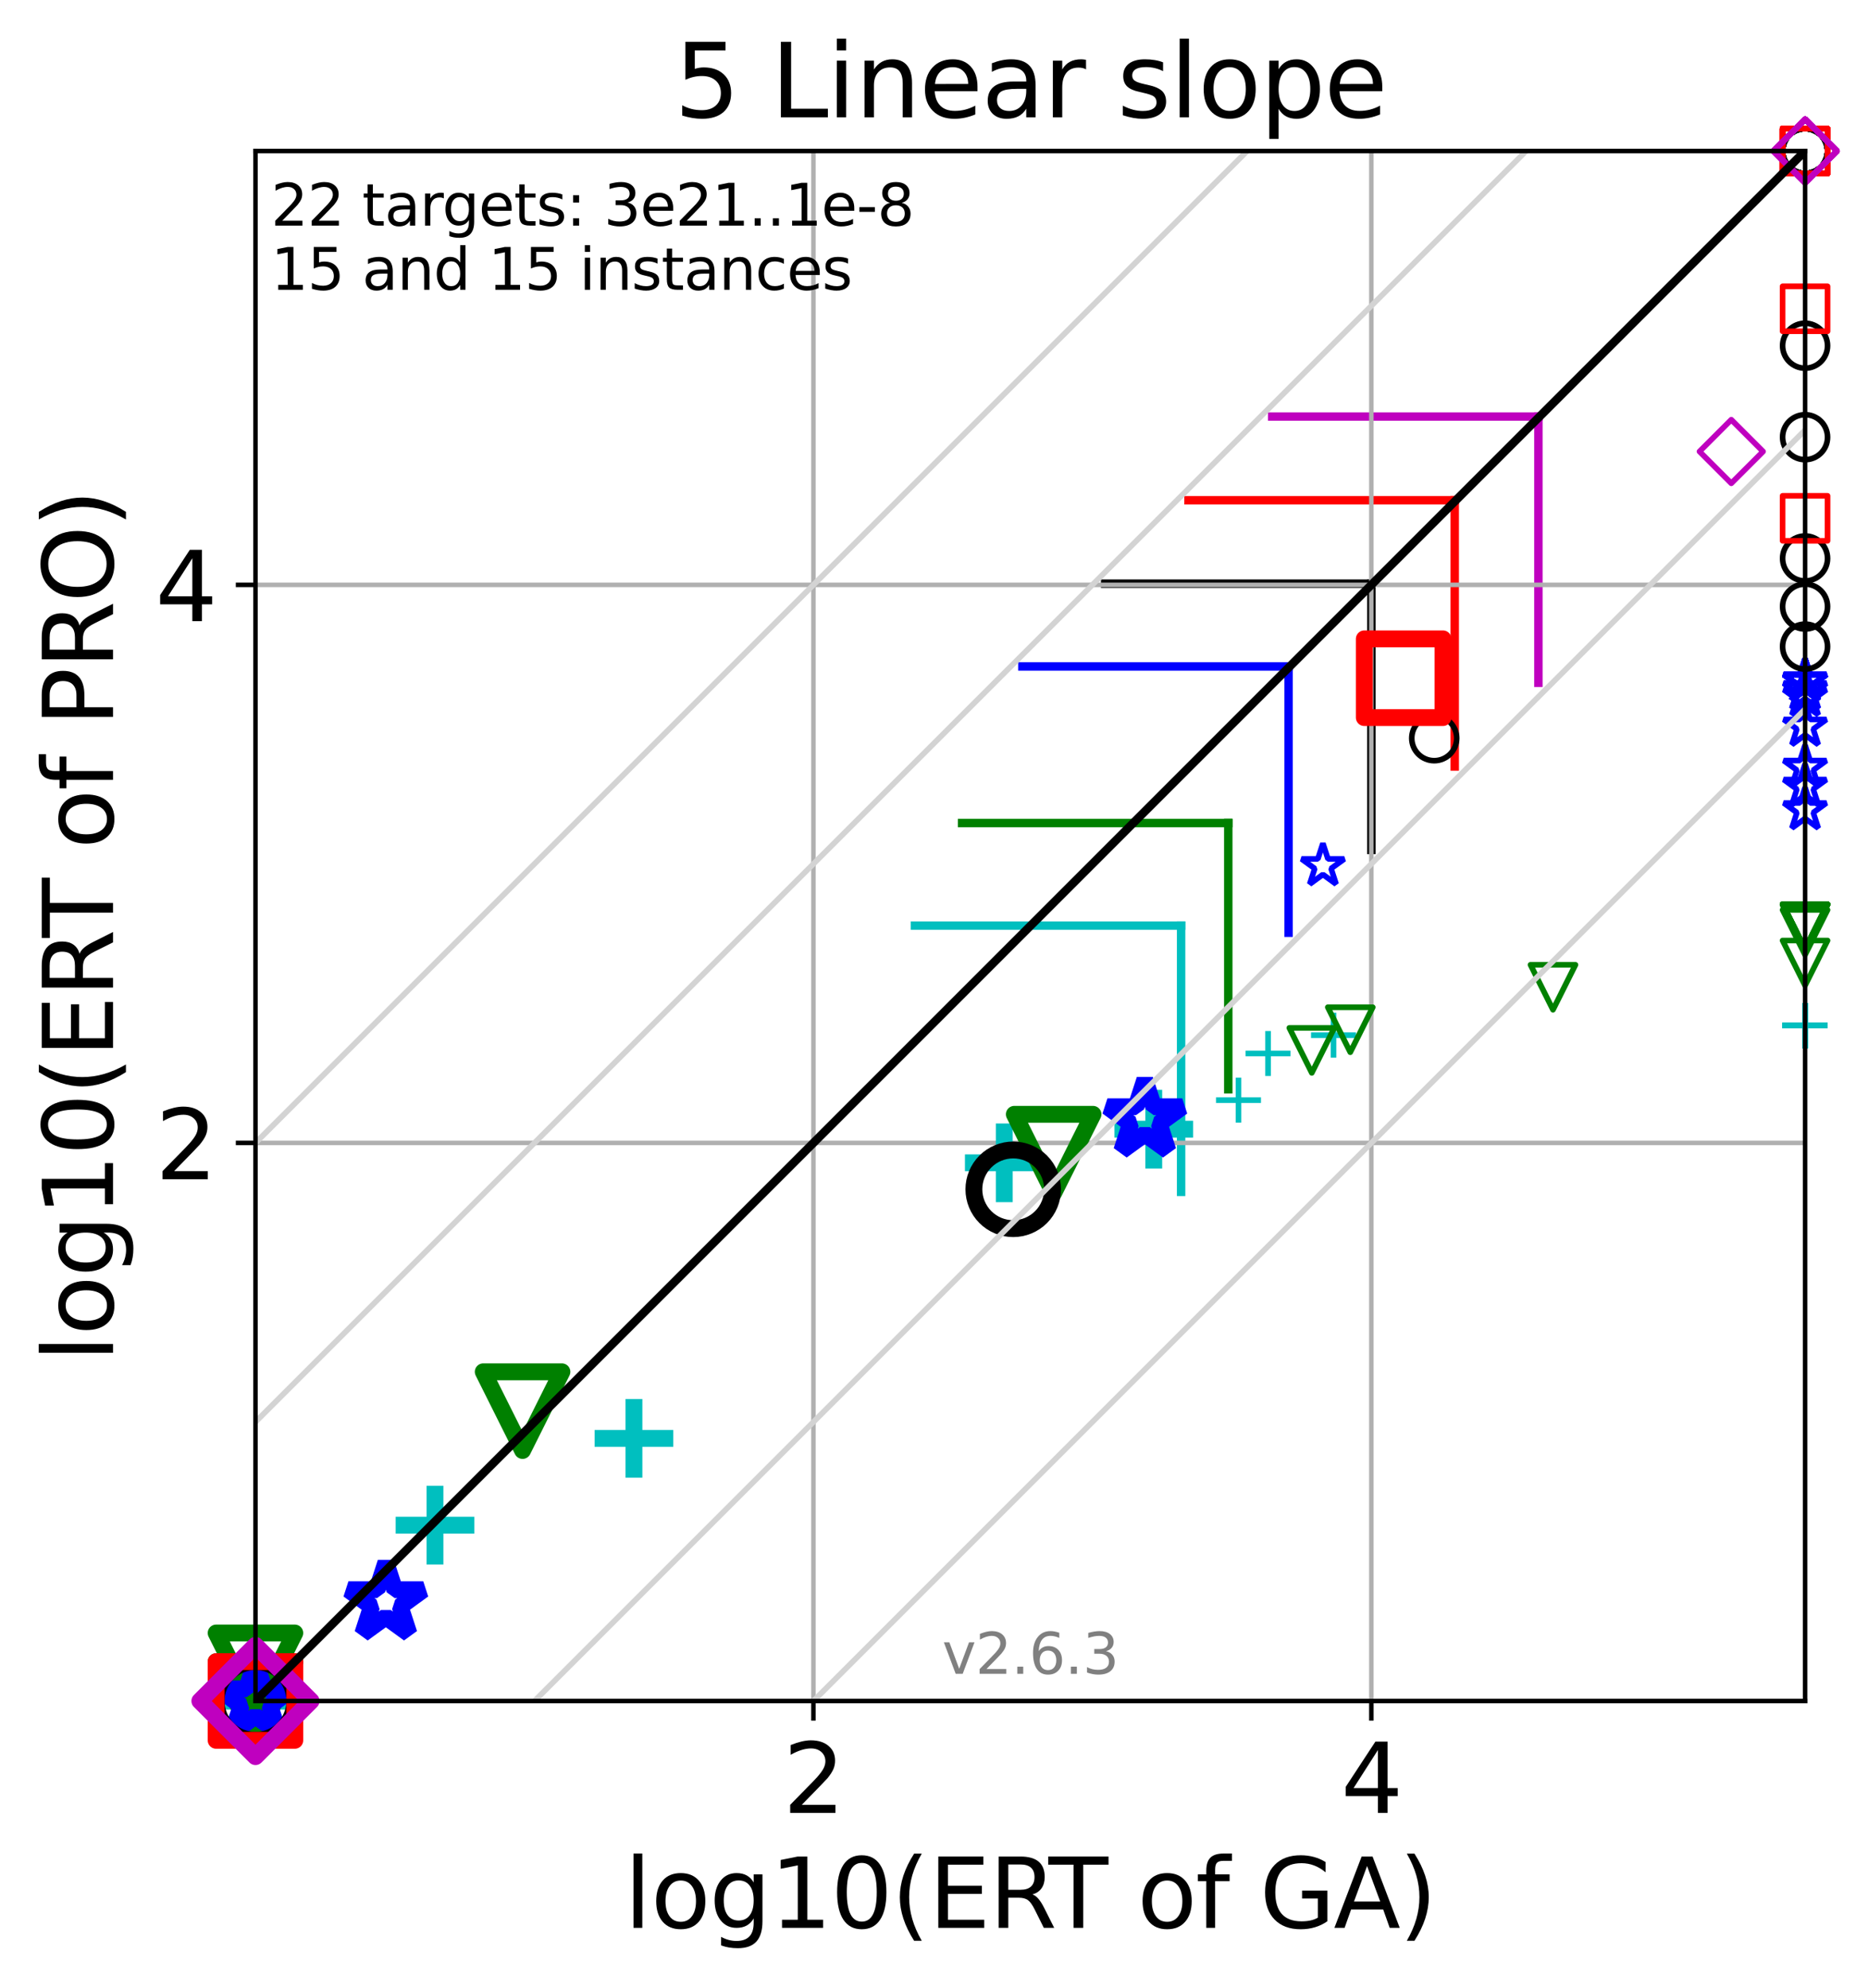 <?xml version="1.0" encoding="utf-8" standalone="no"?>
<!DOCTYPE svg PUBLIC "-//W3C//DTD SVG 1.1//EN"
  "http://www.w3.org/Graphics/SVG/1.1/DTD/svg11.dtd">
<svg xmlns:xlink="http://www.w3.org/1999/xlink" width="332.469pt" height="353.783pt" viewBox="0 0 332.469 353.783" xmlns="http://www.w3.org/2000/svg" version="1.1">
 <defs>
  <style type="text/css">*{stroke-linejoin: round; stroke-linecap: butt}</style>
 </defs>
 <g id="figure_1">
  <g id="patch_1">
   <path d="M 0 353.783 
L 332.469 353.783 
L 332.469 0 
L 0 0 
z
" style="fill: #ffffff"/>
  </g>
  <g id="axes_1">
   <g id="patch_2">
    <path d="M 45.469 302.677 
L 321.269 302.677 
L 321.269 26.877 
L 45.469 26.877 
z
" style="fill: #ffffff"/>
   </g>
   <g id="line2d_1">
    <path d="M 210.216 212.081 
L 210.216 164.702 
" clip-path="url(#pda782d739c)" style="fill: none; stroke: #00bfbf; stroke-width: 1.5; stroke-linecap: square"/>
   </g>
   <g id="line2d_2">
    <path d="M 162.837 164.702 
L 210.216 164.702 
" clip-path="url(#pda782d739c)" style="fill: none; stroke: #00bfbf; stroke-width: 1.5; stroke-linecap: square"/>
   </g>
   <g id="line2d_3">
    <path d="M 218.611 193.831 
L 218.611 146.451 
" clip-path="url(#pda782d739c)" style="fill: none; stroke: #008000; stroke-width: 1.5; stroke-linecap: square"/>
   </g>
   <g id="line2d_4">
    <path d="M 171.231 146.451 
L 218.611 146.451 
" clip-path="url(#pda782d739c)" style="fill: none; stroke: #008000; stroke-width: 1.5; stroke-linecap: square"/>
   </g>
   <g id="line2d_5">
    <path d="M 229.343 165.97 
L 229.343 118.59 
" clip-path="url(#pda782d739c)" style="fill: none; stroke: #0000ff; stroke-width: 1.5; stroke-linecap: square"/>
   </g>
   <g id="line2d_6">
    <path d="M 181.964 118.59 
L 229.343 118.59 
" clip-path="url(#pda782d739c)" style="fill: none; stroke: #0000ff; stroke-width: 1.5; stroke-linecap: square"/>
   </g>
   <g id="line2d_7">
    <path d="M 244.075 151.236 
L 244.075 103.856 
" clip-path="url(#pda782d739c)" style="fill: none; stroke: #000000; stroke-width: 1.5; stroke-linecap: square"/>
   </g>
   <g id="line2d_8">
    <path d="M 196.696 103.856 
L 244.075 103.856 
" clip-path="url(#pda782d739c)" style="fill: none; stroke: #000000; stroke-width: 1.5; stroke-linecap: square"/>
   </g>
   <g id="line2d_9">
    <path d="M 258.914 136.396 
L 258.914 89.017 
" clip-path="url(#pda782d739c)" style="fill: none; stroke: #ff0000; stroke-width: 1.5; stroke-linecap: square"/>
   </g>
   <g id="line2d_10">
    <path d="M 211.534 89.017 
L 258.914 89.017 
" clip-path="url(#pda782d739c)" style="fill: none; stroke: #ff0000; stroke-width: 1.5; stroke-linecap: square"/>
   </g>
   <g id="line2d_11">
    <path d="M 273.806 121.503 
L 273.806 74.124 
" clip-path="url(#pda782d739c)" style="fill: none; stroke: #bf00bf; stroke-width: 1.5; stroke-linecap: square"/>
   </g>
   <g id="line2d_12">
    <path d="M 226.427 74.124 
L 273.806 74.124 
" clip-path="url(#pda782d739c)" style="fill: none; stroke: #bf00bf; stroke-width: 1.5; stroke-linecap: square"/>
   </g>
   <g id="matplotlib.axis_1">
    <g id="xtick_1">
     <g id="line2d_13">
      <path d="M 144.772 302.677 
L 144.772 26.877 
" clip-path="url(#pda782d739c)" style="fill: none; stroke: #b0b0b0; stroke-width: 0.8; stroke-linecap: square"/>
     </g>
     <g id="line2d_14">
      <defs>
       <path id="m54a9c4bafe" d="M 0 0 
L 0 3.5 
" style="stroke: #000000; stroke-width: 0.8"/>
      </defs>
      <g>
       <use xlink:href="#m54a9c4bafe" x="144.772" y="302.677" style="stroke: #000000; stroke-width: 0.8"/>
      </g>
     </g>
     <g id="text_1">
      <!-- 2 -->
      <g transform="translate(139.364 322.595)scale(0.17 -0.17)">
       <defs>
        <path id="DejaVuSans-32" d="M 1228 531 
L 3431 531 
L 3431 0 
L 469 0 
L 469 531 
Q 828 903 1448 1529 
Q 2069 2156 2228 2338 
Q 2531 2678 2651 2914 
Q 2772 3150 2772 3378 
Q 2772 3750 2511 3984 
Q 2250 4219 1831 4219 
Q 1534 4219 1204 4116 
Q 875 4013 500 3803 
L 500 4441 
Q 881 4594 1212 4672 
Q 1544 4750 1819 4750 
Q 2544 4750 2975 4387 
Q 3406 4025 3406 3419 
Q 3406 3131 3298 2873 
Q 3191 2616 2906 2266 
Q 2828 2175 2409 1742 
Q 1991 1309 1228 531 
z
" transform="scale(0.016)"/>
       </defs>
       <use xlink:href="#DejaVuSans-32"/>
      </g>
     </g>
    </g>
    <g id="xtick_2">
     <g id="line2d_15">
      <path d="M 244.075 302.677 
L 244.075 26.877 
" clip-path="url(#pda782d739c)" style="fill: none; stroke: #b0b0b0; stroke-width: 0.8; stroke-linecap: square"/>
     </g>
     <g id="line2d_16">
      <g>
       <use xlink:href="#m54a9c4bafe" x="244.075" y="302.677" style="stroke: #000000; stroke-width: 0.8"/>
      </g>
     </g>
     <g id="text_2">
      <!-- 4 -->
      <g transform="translate(238.667 322.595)scale(0.17 -0.17)">
       <defs>
        <path id="DejaVuSans-34" d="M 2419 4116 
L 825 1625 
L 2419 1625 
L 2419 4116 
z
M 2253 4666 
L 3047 4666 
L 3047 1625 
L 3713 1625 
L 3713 1100 
L 3047 1100 
L 3047 0 
L 2419 0 
L 2419 1100 
L 313 1100 
L 313 1709 
L 2253 4666 
z
" transform="scale(0.016)"/>
       </defs>
       <use xlink:href="#DejaVuSans-34"/>
      </g>
     </g>
    </g>
    <g id="text_3">
     <!-- log10(ERT of GA) -->
     <g transform="translate(111.112 343.047)scale(0.17 -0.17)">
      <defs>
       <path id="DejaVuSans-6c" d="M 603 4863 
L 1178 4863 
L 1178 0 
L 603 0 
L 603 4863 
z
" transform="scale(0.016)"/>
       <path id="DejaVuSans-6f" d="M 1959 3097 
Q 1497 3097 1228 2736 
Q 959 2375 959 1747 
Q 959 1119 1226 758 
Q 1494 397 1959 397 
Q 2419 397 2687 759 
Q 2956 1122 2956 1747 
Q 2956 2369 2687 2733 
Q 2419 3097 1959 3097 
z
M 1959 3584 
Q 2709 3584 3137 3096 
Q 3566 2609 3566 1747 
Q 3566 888 3137 398 
Q 2709 -91 1959 -91 
Q 1206 -91 779 398 
Q 353 888 353 1747 
Q 353 2609 779 3096 
Q 1206 3584 1959 3584 
z
" transform="scale(0.016)"/>
       <path id="DejaVuSans-67" d="M 2906 1791 
Q 2906 2416 2648 2759 
Q 2391 3103 1925 3103 
Q 1463 3103 1205 2759 
Q 947 2416 947 1791 
Q 947 1169 1205 825 
Q 1463 481 1925 481 
Q 2391 481 2648 825 
Q 2906 1169 2906 1791 
z
M 3481 434 
Q 3481 -459 3084 -895 
Q 2688 -1331 1869 -1331 
Q 1566 -1331 1297 -1286 
Q 1028 -1241 775 -1147 
L 775 -588 
Q 1028 -725 1275 -790 
Q 1522 -856 1778 -856 
Q 2344 -856 2625 -561 
Q 2906 -266 2906 331 
L 2906 616 
Q 2728 306 2450 153 
Q 2172 0 1784 0 
Q 1141 0 747 490 
Q 353 981 353 1791 
Q 353 2603 747 3093 
Q 1141 3584 1784 3584 
Q 2172 3584 2450 3431 
Q 2728 3278 2906 2969 
L 2906 3500 
L 3481 3500 
L 3481 434 
z
" transform="scale(0.016)"/>
       <path id="DejaVuSans-31" d="M 794 531 
L 1825 531 
L 1825 4091 
L 703 3866 
L 703 4441 
L 1819 4666 
L 2450 4666 
L 2450 531 
L 3481 531 
L 3481 0 
L 794 0 
L 794 531 
z
" transform="scale(0.016)"/>
       <path id="DejaVuSans-30" d="M 2034 4250 
Q 1547 4250 1301 3770 
Q 1056 3291 1056 2328 
Q 1056 1369 1301 889 
Q 1547 409 2034 409 
Q 2525 409 2770 889 
Q 3016 1369 3016 2328 
Q 3016 3291 2770 3770 
Q 2525 4250 2034 4250 
z
M 2034 4750 
Q 2819 4750 3233 4129 
Q 3647 3509 3647 2328 
Q 3647 1150 3233 529 
Q 2819 -91 2034 -91 
Q 1250 -91 836 529 
Q 422 1150 422 2328 
Q 422 3509 836 4129 
Q 1250 4750 2034 4750 
z
" transform="scale(0.016)"/>
       <path id="DejaVuSans-28" d="M 1984 4856 
Q 1566 4138 1362 3434 
Q 1159 2731 1159 2009 
Q 1159 1288 1364 580 
Q 1569 -128 1984 -844 
L 1484 -844 
Q 1016 -109 783 600 
Q 550 1309 550 2009 
Q 550 2706 781 3412 
Q 1013 4119 1484 4856 
L 1984 4856 
z
" transform="scale(0.016)"/>
       <path id="DejaVuSans-45" d="M 628 4666 
L 3578 4666 
L 3578 4134 
L 1259 4134 
L 1259 2753 
L 3481 2753 
L 3481 2222 
L 1259 2222 
L 1259 531 
L 3634 531 
L 3634 0 
L 628 0 
L 628 4666 
z
" transform="scale(0.016)"/>
       <path id="DejaVuSans-52" d="M 2841 2188 
Q 3044 2119 3236 1894 
Q 3428 1669 3622 1275 
L 4263 0 
L 3584 0 
L 2988 1197 
Q 2756 1666 2539 1819 
Q 2322 1972 1947 1972 
L 1259 1972 
L 1259 0 
L 628 0 
L 628 4666 
L 2053 4666 
Q 2853 4666 3247 4331 
Q 3641 3997 3641 3322 
Q 3641 2881 3436 2590 
Q 3231 2300 2841 2188 
z
M 1259 4147 
L 1259 2491 
L 2053 2491 
Q 2509 2491 2742 2702 
Q 2975 2913 2975 3322 
Q 2975 3731 2742 3939 
Q 2509 4147 2053 4147 
L 1259 4147 
z
" transform="scale(0.016)"/>
       <path id="DejaVuSans-54" d="M -19 4666 
L 3928 4666 
L 3928 4134 
L 2272 4134 
L 2272 0 
L 1638 0 
L 1638 4134 
L -19 4134 
L -19 4666 
z
" transform="scale(0.016)"/>
       <path id="DejaVuSans-20" transform="scale(0.016)"/>
       <path id="DejaVuSans-66" d="M 2375 4863 
L 2375 4384 
L 1825 4384 
Q 1516 4384 1395 4259 
Q 1275 4134 1275 3809 
L 1275 3500 
L 2222 3500 
L 2222 3053 
L 1275 3053 
L 1275 0 
L 697 0 
L 697 3053 
L 147 3053 
L 147 3500 
L 697 3500 
L 697 3744 
Q 697 4328 969 4595 
Q 1241 4863 1831 4863 
L 2375 4863 
z
" transform="scale(0.016)"/>
       <path id="DejaVuSans-47" d="M 3809 666 
L 3809 1919 
L 2778 1919 
L 2778 2438 
L 4434 2438 
L 4434 434 
Q 4069 175 3628 42 
Q 3188 -91 2688 -91 
Q 1594 -91 976 548 
Q 359 1188 359 2328 
Q 359 3472 976 4111 
Q 1594 4750 2688 4750 
Q 3144 4750 3555 4637 
Q 3966 4525 4313 4306 
L 4313 3634 
Q 3963 3931 3569 4081 
Q 3175 4231 2741 4231 
Q 1884 4231 1454 3753 
Q 1025 3275 1025 2328 
Q 1025 1384 1454 906 
Q 1884 428 2741 428 
Q 3075 428 3337 486 
Q 3600 544 3809 666 
z
" transform="scale(0.016)"/>
       <path id="DejaVuSans-41" d="M 2188 4044 
L 1331 1722 
L 3047 1722 
L 2188 4044 
z
M 1831 4666 
L 2547 4666 
L 4325 0 
L 3669 0 
L 3244 1197 
L 1141 1197 
L 716 0 
L 50 0 
L 1831 4666 
z
" transform="scale(0.016)"/>
       <path id="DejaVuSans-29" d="M 513 4856 
L 1013 4856 
Q 1481 4119 1714 3412 
Q 1947 2706 1947 2009 
Q 1947 1309 1714 600 
Q 1481 -109 1013 -844 
L 513 -844 
Q 928 -128 1133 580 
Q 1338 1288 1338 2009 
Q 1338 2731 1133 3434 
Q 928 4138 513 4856 
z
" transform="scale(0.016)"/>
      </defs>
      <use xlink:href="#DejaVuSans-6c"/>
      <use xlink:href="#DejaVuSans-6f" x="27.783"/>
      <use xlink:href="#DejaVuSans-67" x="88.965"/>
      <use xlink:href="#DejaVuSans-31" x="152.441"/>
      <use xlink:href="#DejaVuSans-30" x="216.064"/>
      <use xlink:href="#DejaVuSans-28" x="279.688"/>
      <use xlink:href="#DejaVuSans-45" x="318.701"/>
      <use xlink:href="#DejaVuSans-52" x="381.885"/>
      <use xlink:href="#DejaVuSans-54" x="444.117"/>
      <use xlink:href="#DejaVuSans-20" x="505.201"/>
      <use xlink:href="#DejaVuSans-6f" x="536.988"/>
      <use xlink:href="#DejaVuSans-66" x="598.17"/>
      <use xlink:href="#DejaVuSans-20" x="633.375"/>
      <use xlink:href="#DejaVuSans-47" x="665.162"/>
      <use xlink:href="#DejaVuSans-41" x="742.652"/>
      <use xlink:href="#DejaVuSans-29" x="811.061"/>
     </g>
    </g>
   </g>
   <g id="matplotlib.axis_2">
    <g id="ytick_1">
     <g id="line2d_17">
      <path d="M 45.469 203.374 
L 321.269 203.374 
" clip-path="url(#pda782d739c)" style="fill: none; stroke: #b0b0b0; stroke-width: 0.8; stroke-linecap: square"/>
     </g>
     <g id="line2d_18">
      <defs>
       <path id="mc531e8ed16" d="M 0 0 
L -3.5 0 
" style="stroke: #000000; stroke-width: 0.8"/>
      </defs>
      <g>
       <use xlink:href="#mc531e8ed16" x="45.469" y="203.374" style="stroke: #000000; stroke-width: 0.8"/>
      </g>
     </g>
     <g id="text_4">
      <!-- 2 -->
      <g transform="translate(27.653 209.833)scale(0.17 -0.17)">
       <use xlink:href="#DejaVuSans-32"/>
      </g>
     </g>
    </g>
    <g id="ytick_2">
     <g id="line2d_19">
      <path d="M 45.469 104.071 
L 321.269 104.071 
" clip-path="url(#pda782d739c)" style="fill: none; stroke: #b0b0b0; stroke-width: 0.8; stroke-linecap: square"/>
     </g>
     <g id="line2d_20">
      <g>
       <use xlink:href="#mc531e8ed16" x="45.469" y="104.071" style="stroke: #000000; stroke-width: 0.8"/>
      </g>
     </g>
     <g id="text_5">
      <!-- 4 -->
      <g transform="translate(27.653 110.529)scale(0.17 -0.17)">
       <use xlink:href="#DejaVuSans-34"/>
      </g>
     </g>
    </g>
    <g id="text_6">
     <!-- log10(ERT of PRO) -->
     <g transform="translate(20.117 242.356)rotate(-90)scale(0.17 -0.17)">
      <defs>
       <path id="DejaVuSans-50" d="M 1259 4147 
L 1259 2394 
L 2053 2394 
Q 2494 2394 2734 2622 
Q 2975 2850 2975 3272 
Q 2975 3691 2734 3919 
Q 2494 4147 2053 4147 
L 1259 4147 
z
M 628 4666 
L 2053 4666 
Q 2838 4666 3239 4311 
Q 3641 3956 3641 3272 
Q 3641 2581 3239 2228 
Q 2838 1875 2053 1875 
L 1259 1875 
L 1259 0 
L 628 0 
L 628 4666 
z
" transform="scale(0.016)"/>
       <path id="DejaVuSans-4f" d="M 2522 4238 
Q 1834 4238 1429 3725 
Q 1025 3213 1025 2328 
Q 1025 1447 1429 934 
Q 1834 422 2522 422 
Q 3209 422 3611 934 
Q 4013 1447 4013 2328 
Q 4013 3213 3611 3725 
Q 3209 4238 2522 4238 
z
M 2522 4750 
Q 3503 4750 4090 4092 
Q 4678 3434 4678 2328 
Q 4678 1225 4090 567 
Q 3503 -91 2522 -91 
Q 1538 -91 948 565 
Q 359 1222 359 2328 
Q 359 3434 948 4092 
Q 1538 4750 2522 4750 
z
" transform="scale(0.016)"/>
      </defs>
      <use xlink:href="#DejaVuSans-6c"/>
      <use xlink:href="#DejaVuSans-6f" x="27.783"/>
      <use xlink:href="#DejaVuSans-67" x="88.965"/>
      <use xlink:href="#DejaVuSans-31" x="152.441"/>
      <use xlink:href="#DejaVuSans-30" x="216.064"/>
      <use xlink:href="#DejaVuSans-28" x="279.688"/>
      <use xlink:href="#DejaVuSans-45" x="318.701"/>
      <use xlink:href="#DejaVuSans-52" x="381.885"/>
      <use xlink:href="#DejaVuSans-54" x="444.117"/>
      <use xlink:href="#DejaVuSans-20" x="505.201"/>
      <use xlink:href="#DejaVuSans-6f" x="536.988"/>
      <use xlink:href="#DejaVuSans-66" x="598.17"/>
      <use xlink:href="#DejaVuSans-20" x="633.375"/>
      <use xlink:href="#DejaVuSans-50" x="665.162"/>
      <use xlink:href="#DejaVuSans-52" x="725.465"/>
      <use xlink:href="#DejaVuSans-4f" x="794.947"/>
      <use xlink:href="#DejaVuSans-29" x="873.658"/>
     </g>
    </g>
   </g>
   <g id="line2d_21">
    <defs>
     <path id="m3fb95ce589" d="M -7 0 
L 7 0 
M 0 7 
L 0 -7 
" style="stroke: #00bfbf; stroke-width: 3"/>
    </defs>
    <g>
     <use xlink:href="#m3fb95ce589" x="45.469" y="302.677" style="fill-opacity: 0; stroke: #00bfbf; stroke-width: 3"/>
     <use xlink:href="#m3fb95ce589" x="46.861" y="302.677" style="fill-opacity: 0; stroke: #00bfbf; stroke-width: 3"/>
     <use xlink:href="#m3fb95ce589" x="77.418" y="271.392" style="fill-opacity: 0; stroke: #00bfbf; stroke-width: 3"/>
     <use xlink:href="#m3fb95ce589" x="112.83" y="255.946" style="fill-opacity: 0; stroke: #00bfbf; stroke-width: 3"/>
     <use xlink:href="#m3fb95ce589" x="178.741" y="206.912" style="fill-opacity: 0; stroke: #00bfbf; stroke-width: 3"/>
     <use xlink:href="#m3fb95ce589" x="205.347" y="200.93" style="fill-opacity: 0; stroke: #00bfbf; stroke-width: 3"/>
    </g>
   </g>
   <g id="line2d_22">
    <defs>
     <path id="maf6eaec819" d="M -4 0 
L 4 0 
M 0 4 
L 0 -4 
" style="stroke: #00bfbf"/>
    </defs>
    <g>
     <use xlink:href="#maf6eaec819" x="220.429" y="195.762" style="fill-opacity: 0; stroke: #00bfbf"/>
     <use xlink:href="#maf6eaec819" x="225.691" y="187.458" style="fill-opacity: 0; stroke: #00bfbf"/>
     <use xlink:href="#maf6eaec819" x="237.339" y="184.204" style="fill-opacity: 0; stroke: #00bfbf"/>
    </g>
   </g>
   <g id="line2d_23">
    <g>
     <use xlink:href="#maf6eaec819" x="321.269" y="182.495" style="fill-opacity: 0; stroke: #00bfbf"/>
     <use xlink:href="#maf6eaec819" x="321.269" y="182.495" style="fill-opacity: 0; stroke: #00bfbf"/>
     <use xlink:href="#maf6eaec819" x="321.269" y="182.495" style="fill-opacity: 0; stroke: #00bfbf"/>
     <use xlink:href="#maf6eaec819" x="321.269" y="182.495" style="fill-opacity: 0; stroke: #00bfbf"/>
     <use xlink:href="#maf6eaec819" x="321.269" y="182.495" style="fill-opacity: 0; stroke: #00bfbf"/>
     <use xlink:href="#maf6eaec819" x="321.269" y="182.495" style="fill-opacity: 0; stroke: #00bfbf"/>
     <use xlink:href="#maf6eaec819" x="321.269" y="182.495" style="fill-opacity: 0; stroke: #00bfbf"/>
     <use xlink:href="#maf6eaec819" x="321.269" y="182.495" style="fill-opacity: 0; stroke: #00bfbf"/>
     <use xlink:href="#maf6eaec819" x="321.269" y="182.495" style="fill-opacity: 0; stroke: #00bfbf"/>
     <use xlink:href="#maf6eaec819" x="321.269" y="182.495" style="fill-opacity: 0; stroke: #00bfbf"/>
     <use xlink:href="#maf6eaec819" x="321.269" y="182.495" style="fill-opacity: 0; stroke: #00bfbf"/>
     <use xlink:href="#maf6eaec819" x="321.269" y="182.495" style="fill-opacity: 0; stroke: #00bfbf"/>
     <use xlink:href="#maf6eaec819" x="321.269" y="182.495" style="fill-opacity: 0; stroke: #00bfbf"/>
    </g>
   </g>
   <g id="line2d_24">
    <defs>
     <path id="m3904c5da2c" d="M -0 7 
L 7 -7 
L -7 -7 
z
" style="stroke: #008000; stroke-width: 3; stroke-linejoin: miter"/>
    </defs>
    <g>
     <use xlink:href="#m3904c5da2c" x="45.469" y="302.677" style="fill-opacity: 0; stroke: #008000; stroke-width: 3; stroke-linejoin: miter"/>
     <use xlink:href="#m3904c5da2c" x="45.469" y="297.58" style="fill-opacity: 0; stroke: #008000; stroke-width: 3; stroke-linejoin: miter"/>
     <use xlink:href="#m3904c5da2c" x="93.008" y="251.101" style="fill-opacity: 0; stroke: #008000; stroke-width: 3; stroke-linejoin: miter"/>
     <use xlink:href="#m3904c5da2c" x="187.531" y="205.282" style="fill-opacity: 0; stroke: #008000; stroke-width: 3; stroke-linejoin: miter"/>
    </g>
   </g>
   <g id="line2d_25">
    <defs>
     <path id="mb9b051c827" d="M -0 4 
L 4 -4 
L -4 -4 
z
" style="stroke: #008000; stroke-linejoin: miter"/>
    </defs>
    <g>
     <use xlink:href="#mb9b051c827" x="233.475" y="186.908" style="fill-opacity: 0; stroke: #008000; stroke-linejoin: miter"/>
     <use xlink:href="#mb9b051c827" x="240.324" y="183.234" style="fill-opacity: 0; stroke: #008000; stroke-linejoin: miter"/>
     <use xlink:href="#mb9b051c827" x="276.401" y="175.677" style="fill-opacity: 0; stroke: #008000; stroke-linejoin: miter"/>
    </g>
   </g>
   <g id="line2d_26">
    <g>
     <use xlink:href="#mb9b051c827" x="321.269" y="171.36" style="fill-opacity: 0; stroke: #008000; stroke-linejoin: miter"/>
     <use xlink:href="#mb9b051c827" x="321.269" y="165.914" style="fill-opacity: 0; stroke: #008000; stroke-linejoin: miter"/>
     <use xlink:href="#mb9b051c827" x="321.269" y="164.925" style="fill-opacity: 0; stroke: #008000; stroke-linejoin: miter"/>
     <use xlink:href="#mb9b051c827" x="321.269" y="164.925" style="fill-opacity: 0; stroke: #008000; stroke-linejoin: miter"/>
     <use xlink:href="#mb9b051c827" x="321.269" y="164.925" style="fill-opacity: 0; stroke: #008000; stroke-linejoin: miter"/>
     <use xlink:href="#mb9b051c827" x="321.269" y="164.925" style="fill-opacity: 0; stroke: #008000; stroke-linejoin: miter"/>
     <use xlink:href="#mb9b051c827" x="321.269" y="164.925" style="fill-opacity: 0; stroke: #008000; stroke-linejoin: miter"/>
     <use xlink:href="#mb9b051c827" x="321.269" y="164.925" style="fill-opacity: 0; stroke: #008000; stroke-linejoin: miter"/>
     <use xlink:href="#mb9b051c827" x="321.269" y="164.925" style="fill-opacity: 0; stroke: #008000; stroke-linejoin: miter"/>
     <use xlink:href="#mb9b051c827" x="321.269" y="164.925" style="fill-opacity: 0; stroke: #008000; stroke-linejoin: miter"/>
     <use xlink:href="#mb9b051c827" x="321.269" y="164.925" style="fill-opacity: 0; stroke: #008000; stroke-linejoin: miter"/>
     <use xlink:href="#mb9b051c827" x="321.269" y="164.925" style="fill-opacity: 0; stroke: #008000; stroke-linejoin: miter"/>
     <use xlink:href="#mb9b051c827" x="321.269" y="164.925" style="fill-opacity: 0; stroke: #008000; stroke-linejoin: miter"/>
     <use xlink:href="#mb9b051c827" x="321.269" y="164.925" style="fill-opacity: 0; stroke: #008000; stroke-linejoin: miter"/>
     <use xlink:href="#mb9b051c827" x="321.269" y="164.925" style="fill-opacity: 0; stroke: #008000; stroke-linejoin: miter"/>
    </g>
   </g>
   <g id="line2d_27">
    <defs>
     <path id="m4e53399dc6" d="M 0 -7 
L -1.572 -2.163 
L -6.657 -2.163 
L -2.543 0.826 
L -4.114 5.663 
L -0 2.674 
L 4.114 5.663 
L 2.543 0.826 
L 6.657 -2.163 
L 1.572 -2.163 
z
" style="stroke: #0000ff; stroke-width: 3; stroke-linejoin: bevel"/>
    </defs>
    <g>
     <use xlink:href="#m4e53399dc6" x="45.469" y="302.677" style="fill-opacity: 0; stroke: #0000ff; stroke-width: 3; stroke-linejoin: bevel"/>
     <use xlink:href="#m4e53399dc6" x="68.674" y="285.032" style="fill-opacity: 0; stroke: #0000ff; stroke-width: 3; stroke-linejoin: bevel"/>
     <use xlink:href="#m4e53399dc6" x="203.761" y="199.098" style="fill-opacity: 0; stroke: #0000ff; stroke-width: 3; stroke-linejoin: bevel"/>
    </g>
   </g>
   <g id="line2d_28">
    <defs>
     <path id="m1fc21f800c" d="M 0 -4 
L -0.898 -1.236 
L -3.804 -1.236 
L -1.453 0.472 
L -2.351 3.236 
L -0 1.528 
L 2.351 3.236 
L 1.453 0.472 
L 3.804 -1.236 
L 0.898 -1.236 
z
" style="stroke: #0000ff; stroke-linejoin: bevel"/>
    </defs>
    <g>
     <use xlink:href="#m1fc21f800c" x="235.453" y="154.079" style="fill-opacity: 0; stroke: #0000ff; stroke-linejoin: bevel"/>
    </g>
   </g>
   <g id="line2d_29">
    <g>
     <use xlink:href="#m1fc21f800c" x="321.269" y="144.12" style="fill-opacity: 0; stroke: #0000ff; stroke-linejoin: bevel"/>
     <use xlink:href="#m1fc21f800c" x="321.269" y="139.952" style="fill-opacity: 0; stroke: #0000ff; stroke-linejoin: bevel"/>
     <use xlink:href="#m1fc21f800c" x="321.269" y="136.571" style="fill-opacity: 0; stroke: #0000ff; stroke-linejoin: bevel"/>
     <use xlink:href="#m1fc21f800c" x="321.269" y="129.258" style="fill-opacity: 0; stroke: #0000ff; stroke-linejoin: bevel"/>
     <use xlink:href="#m1fc21f800c" x="321.269" y="123.963" style="fill-opacity: 0; stroke: #0000ff; stroke-linejoin: bevel"/>
     <use xlink:href="#m1fc21f800c" x="321.269" y="122.81" style="fill-opacity: 0; stroke: #0000ff; stroke-linejoin: bevel"/>
     <use xlink:href="#m1fc21f800c" x="321.269" y="122.81" style="fill-opacity: 0; stroke: #0000ff; stroke-linejoin: bevel"/>
     <use xlink:href="#m1fc21f800c" x="321.269" y="121.275" style="fill-opacity: 0; stroke: #0000ff; stroke-linejoin: bevel"/>
     <use xlink:href="#m1fc21f800c" x="321.269" y="121.275" style="fill-opacity: 0; stroke: #0000ff; stroke-linejoin: bevel"/>
     <use xlink:href="#m1fc21f800c" x="321.269" y="121.275" style="fill-opacity: 0; stroke: #0000ff; stroke-linejoin: bevel"/>
     <use xlink:href="#m1fc21f800c" x="321.269" y="121.275" style="fill-opacity: 0; stroke: #0000ff; stroke-linejoin: bevel"/>
     <use xlink:href="#m1fc21f800c" x="321.269" y="121.275" style="fill-opacity: 0; stroke: #0000ff; stroke-linejoin: bevel"/>
     <use xlink:href="#m1fc21f800c" x="321.269" y="121.275" style="fill-opacity: 0; stroke: #0000ff; stroke-linejoin: bevel"/>
     <use xlink:href="#m1fc21f800c" x="321.269" y="121.275" style="fill-opacity: 0; stroke: #0000ff; stroke-linejoin: bevel"/>
     <use xlink:href="#m1fc21f800c" x="321.269" y="121.275" style="fill-opacity: 0; stroke: #0000ff; stroke-linejoin: bevel"/>
     <use xlink:href="#m1fc21f800c" x="321.269" y="121.275" style="fill-opacity: 0; stroke: #0000ff; stroke-linejoin: bevel"/>
     <use xlink:href="#m1fc21f800c" x="321.269" y="121.275" style="fill-opacity: 0; stroke: #0000ff; stroke-linejoin: bevel"/>
     <use xlink:href="#m1fc21f800c" x="321.269" y="121.275" style="fill-opacity: 0; stroke: #0000ff; stroke-linejoin: bevel"/>
    </g>
   </g>
   <g id="line2d_30">
    <defs>
     <path id="m1b02bd90ea" d="M 0 7 
C 1.856 7 3.637 6.262 4.95 4.95 
C 6.262 3.637 7 1.856 7 0 
C 7 -1.856 6.262 -3.637 4.95 -4.95 
C 3.637 -6.262 1.856 -7 0 -7 
C -1.856 -7 -3.637 -6.262 -4.95 -4.95 
C -6.262 -3.637 -7 -1.856 -7 0 
C -7 1.856 -6.262 3.637 -4.95 4.95 
C -3.637 6.262 -1.856 7 0 7 
z
" style="stroke: #000000; stroke-width: 3"/>
    </defs>
    <g>
     <use xlink:href="#m1b02bd90ea" x="45.469" y="302.677" style="fill-opacity: 0; stroke: #000000; stroke-width: 3"/>
     <use xlink:href="#m1b02bd90ea" x="180.334" y="211.627" style="fill-opacity: 0; stroke: #000000; stroke-width: 3"/>
    </g>
   </g>
   <g id="line2d_31">
    <defs>
     <path id="maff8411f4c" d="M 0 4 
C 1.061 4 2.078 3.579 2.828 2.828 
C 3.579 2.078 4 1.061 4 0 
C 4 -1.061 3.579 -2.078 2.828 -2.828 
C 2.078 -3.579 1.061 -4 0 -4 
C -1.061 -4 -2.078 -3.579 -2.828 -2.828 
C -3.579 -2.078 -4 -1.061 -4 0 
C -4 1.061 -3.579 2.078 -2.828 2.828 
C -2.078 3.579 -1.061 4 0 4 
z
" style="stroke: #000000"/>
    </defs>
    <g>
     <use xlink:href="#maff8411f4c" x="255.266" y="131.357" style="fill-opacity: 0; stroke: #000000"/>
    </g>
   </g>
   <g id="line2d_32">
    <g>
     <use xlink:href="#maff8411f4c" x="321.269" y="115.056" style="fill-opacity: 0; stroke: #000000"/>
     <use xlink:href="#maff8411f4c" x="321.269" y="107.934" style="fill-opacity: 0; stroke: #000000"/>
     <use xlink:href="#maff8411f4c" x="321.269" y="99.372" style="fill-opacity: 0; stroke: #000000"/>
     <use xlink:href="#maff8411f4c" x="321.269" y="77.791" style="fill-opacity: 0; stroke: #000000"/>
     <use xlink:href="#maff8411f4c" x="321.269" y="61.517" style="fill-opacity: 0; stroke: #000000"/>
    </g>
   </g>
   <g id="line2d_33">
    <g>
     <use xlink:href="#maff8411f4c" x="321.269" y="26.877" style="fill-opacity: 0; stroke: #000000"/>
     <use xlink:href="#maff8411f4c" x="321.269" y="26.877" style="fill-opacity: 0; stroke: #000000"/>
     <use xlink:href="#maff8411f4c" x="321.269" y="26.877" style="fill-opacity: 0; stroke: #000000"/>
     <use xlink:href="#maff8411f4c" x="321.269" y="26.877" style="fill-opacity: 0; stroke: #000000"/>
     <use xlink:href="#maff8411f4c" x="321.269" y="26.877" style="fill-opacity: 0; stroke: #000000"/>
     <use xlink:href="#maff8411f4c" x="321.269" y="26.877" style="fill-opacity: 0; stroke: #000000"/>
     <use xlink:href="#maff8411f4c" x="321.269" y="26.877" style="fill-opacity: 0; stroke: #000000"/>
     <use xlink:href="#maff8411f4c" x="321.269" y="26.877" style="fill-opacity: 0; stroke: #000000"/>
     <use xlink:href="#maff8411f4c" x="321.269" y="26.877" style="fill-opacity: 0; stroke: #000000"/>
     <use xlink:href="#maff8411f4c" x="321.269" y="26.877" style="fill-opacity: 0; stroke: #000000"/>
     <use xlink:href="#maff8411f4c" x="321.269" y="26.877" style="fill-opacity: 0; stroke: #000000"/>
     <use xlink:href="#maff8411f4c" x="321.269" y="26.877" style="fill-opacity: 0; stroke: #000000"/>
     <use xlink:href="#maff8411f4c" x="321.269" y="26.877" style="fill-opacity: 0; stroke: #000000"/>
     <use xlink:href="#maff8411f4c" x="321.269" y="26.877" style="fill-opacity: 0; stroke: #000000"/>
    </g>
   </g>
   <g id="line2d_34">
    <defs>
     <path id="m431c2cf731" d="M -7 7 
L 7 7 
L 7 -7 
L -7 -7 
z
" style="stroke: #ff0000; stroke-width: 3; stroke-linejoin: miter"/>
    </defs>
    <g>
     <use xlink:href="#m431c2cf731" x="45.469" y="302.677" style="fill-opacity: 0; stroke: #ff0000; stroke-width: 3; stroke-linejoin: miter"/>
     <use xlink:href="#m431c2cf731" x="249.821" y="120.684" style="fill-opacity: 0; stroke: #ff0000; stroke-width: 3; stroke-linejoin: miter"/>
    </g>
   </g>
   <g id="line2d_35">
    <defs>
     <path id="m886f94cae4" d="M -4 4 
L 4 4 
L 4 -4 
L -4 -4 
z
" style="stroke: #ff0000; stroke-linejoin: miter"/>
    </defs>
    <g>
     <use xlink:href="#m886f94cae4" x="321.269" y="92.231" style="fill-opacity: 0; stroke: #ff0000; stroke-linejoin: miter"/>
     <use xlink:href="#m886f94cae4" x="321.269" y="54.95" style="fill-opacity: 0; stroke: #ff0000; stroke-linejoin: miter"/>
    </g>
   </g>
   <g id="line2d_36">
    <g>
     <use xlink:href="#m886f94cae4" x="321.269" y="26.877" style="fill-opacity: 0; stroke: #ff0000; stroke-linejoin: miter"/>
     <use xlink:href="#m886f94cae4" x="321.269" y="26.877" style="fill-opacity: 0; stroke: #ff0000; stroke-linejoin: miter"/>
     <use xlink:href="#m886f94cae4" x="321.269" y="26.877" style="fill-opacity: 0; stroke: #ff0000; stroke-linejoin: miter"/>
     <use xlink:href="#m886f94cae4" x="321.269" y="26.877" style="fill-opacity: 0; stroke: #ff0000; stroke-linejoin: miter"/>
     <use xlink:href="#m886f94cae4" x="321.269" y="26.877" style="fill-opacity: 0; stroke: #ff0000; stroke-linejoin: miter"/>
     <use xlink:href="#m886f94cae4" x="321.269" y="26.877" style="fill-opacity: 0; stroke: #ff0000; stroke-linejoin: miter"/>
     <use xlink:href="#m886f94cae4" x="321.269" y="26.877" style="fill-opacity: 0; stroke: #ff0000; stroke-linejoin: miter"/>
     <use xlink:href="#m886f94cae4" x="321.269" y="26.877" style="fill-opacity: 0; stroke: #ff0000; stroke-linejoin: miter"/>
     <use xlink:href="#m886f94cae4" x="321.269" y="26.877" style="fill-opacity: 0; stroke: #ff0000; stroke-linejoin: miter"/>
     <use xlink:href="#m886f94cae4" x="321.269" y="26.877" style="fill-opacity: 0; stroke: #ff0000; stroke-linejoin: miter"/>
     <use xlink:href="#m886f94cae4" x="321.269" y="26.877" style="fill-opacity: 0; stroke: #ff0000; stroke-linejoin: miter"/>
     <use xlink:href="#m886f94cae4" x="321.269" y="26.877" style="fill-opacity: 0; stroke: #ff0000; stroke-linejoin: miter"/>
     <use xlink:href="#m886f94cae4" x="321.269" y="26.877" style="fill-opacity: 0; stroke: #ff0000; stroke-linejoin: miter"/>
     <use xlink:href="#m886f94cae4" x="321.269" y="26.877" style="fill-opacity: 0; stroke: #ff0000; stroke-linejoin: miter"/>
     <use xlink:href="#m886f94cae4" x="321.269" y="26.877" style="fill-opacity: 0; stroke: #ff0000; stroke-linejoin: miter"/>
     <use xlink:href="#m886f94cae4" x="321.269" y="26.877" style="fill-opacity: 0; stroke: #ff0000; stroke-linejoin: miter"/>
     <use xlink:href="#m886f94cae4" x="321.269" y="26.877" style="fill-opacity: 0; stroke: #ff0000; stroke-linejoin: miter"/>
     <use xlink:href="#m886f94cae4" x="321.269" y="26.877" style="fill-opacity: 0; stroke: #ff0000; stroke-linejoin: miter"/>
    </g>
   </g>
   <g id="line2d_37">
    <defs>
     <path id="mf94cb62f94" d="M -0 9.899 
L 9.899 0 
L 0 -9.899 
L -9.899 -0 
z
" style="stroke: #bf00bf; stroke-width: 3; stroke-linejoin: miter"/>
    </defs>
    <g>
     <use xlink:href="#mf94cb62f94" x="45.469" y="302.677" style="fill-opacity: 0; stroke: #bf00bf; stroke-width: 3; stroke-linejoin: miter"/>
    </g>
   </g>
   <g id="line2d_38">
    <defs>
     <path id="m7383f23040" d="M -0 5.657 
L 5.657 0 
L 0 -5.657 
L -5.657 -0 
z
" style="stroke: #bf00bf; stroke-linejoin: miter"/>
    </defs>
    <g>
     <use xlink:href="#m7383f23040" x="308.136" y="80.341" style="fill-opacity: 0; stroke: #bf00bf; stroke-linejoin: miter"/>
    </g>
   </g>
   <g id="line2d_39">
    <g>
     <use xlink:href="#m7383f23040" x="321.269" y="26.877" style="fill-opacity: 0; stroke: #bf00bf; stroke-linejoin: miter"/>
     <use xlink:href="#m7383f23040" x="321.269" y="26.877" style="fill-opacity: 0; stroke: #bf00bf; stroke-linejoin: miter"/>
     <use xlink:href="#m7383f23040" x="321.269" y="26.877" style="fill-opacity: 0; stroke: #bf00bf; stroke-linejoin: miter"/>
     <use xlink:href="#m7383f23040" x="321.269" y="26.877" style="fill-opacity: 0; stroke: #bf00bf; stroke-linejoin: miter"/>
     <use xlink:href="#m7383f23040" x="321.269" y="26.877" style="fill-opacity: 0; stroke: #bf00bf; stroke-linejoin: miter"/>
     <use xlink:href="#m7383f23040" x="321.269" y="26.877" style="fill-opacity: 0; stroke: #bf00bf; stroke-linejoin: miter"/>
     <use xlink:href="#m7383f23040" x="321.269" y="26.877" style="fill-opacity: 0; stroke: #bf00bf; stroke-linejoin: miter"/>
     <use xlink:href="#m7383f23040" x="321.269" y="26.877" style="fill-opacity: 0; stroke: #bf00bf; stroke-linejoin: miter"/>
     <use xlink:href="#m7383f23040" x="321.269" y="26.877" style="fill-opacity: 0; stroke: #bf00bf; stroke-linejoin: miter"/>
     <use xlink:href="#m7383f23040" x="321.269" y="26.877" style="fill-opacity: 0; stroke: #bf00bf; stroke-linejoin: miter"/>
     <use xlink:href="#m7383f23040" x="321.269" y="26.877" style="fill-opacity: 0; stroke: #bf00bf; stroke-linejoin: miter"/>
     <use xlink:href="#m7383f23040" x="321.269" y="26.877" style="fill-opacity: 0; stroke: #bf00bf; stroke-linejoin: miter"/>
     <use xlink:href="#m7383f23040" x="321.269" y="26.877" style="fill-opacity: 0; stroke: #bf00bf; stroke-linejoin: miter"/>
     <use xlink:href="#m7383f23040" x="321.269" y="26.877" style="fill-opacity: 0; stroke: #bf00bf; stroke-linejoin: miter"/>
     <use xlink:href="#m7383f23040" x="321.269" y="26.877" style="fill-opacity: 0; stroke: #bf00bf; stroke-linejoin: miter"/>
     <use xlink:href="#m7383f23040" x="321.269" y="26.877" style="fill-opacity: 0; stroke: #bf00bf; stroke-linejoin: miter"/>
     <use xlink:href="#m7383f23040" x="321.269" y="26.877" style="fill-opacity: 0; stroke: #bf00bf; stroke-linejoin: miter"/>
     <use xlink:href="#m7383f23040" x="321.269" y="26.877" style="fill-opacity: 0; stroke: #bf00bf; stroke-linejoin: miter"/>
     <use xlink:href="#m7383f23040" x="321.269" y="26.877" style="fill-opacity: 0; stroke: #bf00bf; stroke-linejoin: miter"/>
     <use xlink:href="#m7383f23040" x="321.269" y="26.877" style="fill-opacity: 0; stroke: #bf00bf; stroke-linejoin: miter"/>
    </g>
   </g>
   <g id="line2d_40">
    <path d="M 45.469 302.677 
L 321.269 26.877 
" clip-path="url(#pda782d739c)" style="fill: none; stroke: #000000; stroke-width: 1.5; stroke-linecap: square"/>
   </g>
   <g id="line2d_41">
    <path d="M 95.121 302.677 
L 333.469 64.329 
" clip-path="url(#pda782d739c)" style="fill: none; stroke: #d3d3d3; stroke-linecap: square"/>
   </g>
   <g id="line2d_42">
    <path d="M 144.772 302.677 
L 333.469 113.98 
" clip-path="url(#pda782d739c)" style="fill: none; stroke: #d3d3d3; stroke-linecap: square"/>
   </g>
   <g id="line2d_43">
    <path d="M 45.469 253.026 
L 299.495 -1 
" clip-path="url(#pda782d739c)" style="fill: none; stroke: #d3d3d3; stroke-linecap: square"/>
   </g>
   <g id="line2d_44">
    <path d="M 45.469 203.374 
L 249.843 -1 
" clip-path="url(#pda782d739c)" style="fill: none; stroke: #d3d3d3; stroke-linecap: square"/>
   </g>
   <g id="patch_3">
    <path d="M 45.469 302.677 
L 45.469 26.877 
" style="fill: none; stroke: #000000; stroke-width: 0.8; stroke-linejoin: miter; stroke-linecap: square"/>
   </g>
   <g id="patch_4">
    <path d="M 321.269 302.677 
L 321.269 26.877 
" style="fill: none; stroke: #000000; stroke-width: 0.8; stroke-linejoin: miter; stroke-linecap: square"/>
   </g>
   <g id="patch_5">
    <path d="M 45.469 302.677 
L 321.269 302.677 
" style="fill: none; stroke: #000000; stroke-width: 0.8; stroke-linejoin: miter; stroke-linecap: square"/>
   </g>
   <g id="patch_6">
    <path d="M 45.469 26.877 
L 321.269 26.877 
" style="fill: none; stroke: #000000; stroke-width: 0.8; stroke-linejoin: miter; stroke-linecap: square"/>
   </g>
   <g id="text_7">
    <!-- 22 targets: 3e21..1e-8 -->
    <g transform="translate(48.227 40.144)scale(0.102 -0.102)">
     <defs>
      <path id="DejaVuSans-74" d="M 1172 4494 
L 1172 3500 
L 2356 3500 
L 2356 3053 
L 1172 3053 
L 1172 1153 
Q 1172 725 1289 603 
Q 1406 481 1766 481 
L 2356 481 
L 2356 0 
L 1766 0 
Q 1100 0 847 248 
Q 594 497 594 1153 
L 594 3053 
L 172 3053 
L 172 3500 
L 594 3500 
L 594 4494 
L 1172 4494 
z
" transform="scale(0.016)"/>
      <path id="DejaVuSans-61" d="M 2194 1759 
Q 1497 1759 1228 1600 
Q 959 1441 959 1056 
Q 959 750 1161 570 
Q 1363 391 1709 391 
Q 2188 391 2477 730 
Q 2766 1069 2766 1631 
L 2766 1759 
L 2194 1759 
z
M 3341 1997 
L 3341 0 
L 2766 0 
L 2766 531 
Q 2569 213 2275 61 
Q 1981 -91 1556 -91 
Q 1019 -91 701 211 
Q 384 513 384 1019 
Q 384 1609 779 1909 
Q 1175 2209 1959 2209 
L 2766 2209 
L 2766 2266 
Q 2766 2663 2505 2880 
Q 2244 3097 1772 3097 
Q 1472 3097 1187 3025 
Q 903 2953 641 2809 
L 641 3341 
Q 956 3463 1253 3523 
Q 1550 3584 1831 3584 
Q 2591 3584 2966 3190 
Q 3341 2797 3341 1997 
z
" transform="scale(0.016)"/>
      <path id="DejaVuSans-72" d="M 2631 2963 
Q 2534 3019 2420 3045 
Q 2306 3072 2169 3072 
Q 1681 3072 1420 2755 
Q 1159 2438 1159 1844 
L 1159 0 
L 581 0 
L 581 3500 
L 1159 3500 
L 1159 2956 
Q 1341 3275 1631 3429 
Q 1922 3584 2338 3584 
Q 2397 3584 2469 3576 
Q 2541 3569 2628 3553 
L 2631 2963 
z
" transform="scale(0.016)"/>
      <path id="DejaVuSans-65" d="M 3597 1894 
L 3597 1613 
L 953 1613 
Q 991 1019 1311 708 
Q 1631 397 2203 397 
Q 2534 397 2845 478 
Q 3156 559 3463 722 
L 3463 178 
Q 3153 47 2828 -22 
Q 2503 -91 2169 -91 
Q 1331 -91 842 396 
Q 353 884 353 1716 
Q 353 2575 817 3079 
Q 1281 3584 2069 3584 
Q 2775 3584 3186 3129 
Q 3597 2675 3597 1894 
z
M 3022 2063 
Q 3016 2534 2758 2815 
Q 2500 3097 2075 3097 
Q 1594 3097 1305 2825 
Q 1016 2553 972 2059 
L 3022 2063 
z
" transform="scale(0.016)"/>
      <path id="DejaVuSans-73" d="M 2834 3397 
L 2834 2853 
Q 2591 2978 2328 3040 
Q 2066 3103 1784 3103 
Q 1356 3103 1142 2972 
Q 928 2841 928 2578 
Q 928 2378 1081 2264 
Q 1234 2150 1697 2047 
L 1894 2003 
Q 2506 1872 2764 1633 
Q 3022 1394 3022 966 
Q 3022 478 2636 193 
Q 2250 -91 1575 -91 
Q 1294 -91 989 -36 
Q 684 19 347 128 
L 347 722 
Q 666 556 975 473 
Q 1284 391 1588 391 
Q 1994 391 2212 530 
Q 2431 669 2431 922 
Q 2431 1156 2273 1281 
Q 2116 1406 1581 1522 
L 1381 1569 
Q 847 1681 609 1914 
Q 372 2147 372 2553 
Q 372 3047 722 3315 
Q 1072 3584 1716 3584 
Q 2034 3584 2315 3537 
Q 2597 3491 2834 3397 
z
" transform="scale(0.016)"/>
      <path id="DejaVuSans-3a" d="M 750 794 
L 1409 794 
L 1409 0 
L 750 0 
L 750 794 
z
M 750 3309 
L 1409 3309 
L 1409 2516 
L 750 2516 
L 750 3309 
z
" transform="scale(0.016)"/>
      <path id="DejaVuSans-33" d="M 2597 2516 
Q 3050 2419 3304 2112 
Q 3559 1806 3559 1356 
Q 3559 666 3084 287 
Q 2609 -91 1734 -91 
Q 1441 -91 1130 -33 
Q 819 25 488 141 
L 488 750 
Q 750 597 1062 519 
Q 1375 441 1716 441 
Q 2309 441 2620 675 
Q 2931 909 2931 1356 
Q 2931 1769 2642 2001 
Q 2353 2234 1838 2234 
L 1294 2234 
L 1294 2753 
L 1863 2753 
Q 2328 2753 2575 2939 
Q 2822 3125 2822 3475 
Q 2822 3834 2567 4026 
Q 2313 4219 1838 4219 
Q 1578 4219 1281 4162 
Q 984 4106 628 3988 
L 628 4550 
Q 988 4650 1302 4700 
Q 1616 4750 1894 4750 
Q 2613 4750 3031 4423 
Q 3450 4097 3450 3541 
Q 3450 3153 3228 2886 
Q 3006 2619 2597 2516 
z
" transform="scale(0.016)"/>
      <path id="DejaVuSans-2e" d="M 684 794 
L 1344 794 
L 1344 0 
L 684 0 
L 684 794 
z
" transform="scale(0.016)"/>
      <path id="DejaVuSans-2d" d="M 313 2009 
L 1997 2009 
L 1997 1497 
L 313 1497 
L 313 2009 
z
" transform="scale(0.016)"/>
      <path id="DejaVuSans-38" d="M 2034 2216 
Q 1584 2216 1326 1975 
Q 1069 1734 1069 1313 
Q 1069 891 1326 650 
Q 1584 409 2034 409 
Q 2484 409 2743 651 
Q 3003 894 3003 1313 
Q 3003 1734 2745 1975 
Q 2488 2216 2034 2216 
z
M 1403 2484 
Q 997 2584 770 2862 
Q 544 3141 544 3541 
Q 544 4100 942 4425 
Q 1341 4750 2034 4750 
Q 2731 4750 3128 4425 
Q 3525 4100 3525 3541 
Q 3525 3141 3298 2862 
Q 3072 2584 2669 2484 
Q 3125 2378 3379 2068 
Q 3634 1759 3634 1313 
Q 3634 634 3220 271 
Q 2806 -91 2034 -91 
Q 1263 -91 848 271 
Q 434 634 434 1313 
Q 434 1759 690 2068 
Q 947 2378 1403 2484 
z
M 1172 3481 
Q 1172 3119 1398 2916 
Q 1625 2713 2034 2713 
Q 2441 2713 2670 2916 
Q 2900 3119 2900 3481 
Q 2900 3844 2670 4047 
Q 2441 4250 2034 4250 
Q 1625 4250 1398 4047 
Q 1172 3844 1172 3481 
z
" transform="scale(0.016)"/>
     </defs>
     <use xlink:href="#DejaVuSans-32"/>
     <use xlink:href="#DejaVuSans-32" x="63.623"/>
     <use xlink:href="#DejaVuSans-20" x="127.246"/>
     <use xlink:href="#DejaVuSans-74" x="159.033"/>
     <use xlink:href="#DejaVuSans-61" x="198.242"/>
     <use xlink:href="#DejaVuSans-72" x="259.521"/>
     <use xlink:href="#DejaVuSans-67" x="298.885"/>
     <use xlink:href="#DejaVuSans-65" x="362.361"/>
     <use xlink:href="#DejaVuSans-74" x="423.885"/>
     <use xlink:href="#DejaVuSans-73" x="463.094"/>
     <use xlink:href="#DejaVuSans-3a" x="515.193"/>
     <use xlink:href="#DejaVuSans-20" x="548.885"/>
     <use xlink:href="#DejaVuSans-33" x="580.672"/>
     <use xlink:href="#DejaVuSans-65" x="644.295"/>
     <use xlink:href="#DejaVuSans-32" x="705.818"/>
     <use xlink:href="#DejaVuSans-31" x="769.441"/>
     <use xlink:href="#DejaVuSans-2e" x="833.064"/>
     <use xlink:href="#DejaVuSans-2e" x="864.852"/>
     <use xlink:href="#DejaVuSans-31" x="896.639"/>
     <use xlink:href="#DejaVuSans-65" x="960.262"/>
     <use xlink:href="#DejaVuSans-2d" x="1021.785"/>
     <use xlink:href="#DejaVuSans-38" x="1057.869"/>
    </g>
    <!-- 15 and 15 instances -->
    <g transform="translate(48.227 51.565)scale(0.102 -0.102)">
     <defs>
      <path id="DejaVuSans-35" d="M 691 4666 
L 3169 4666 
L 3169 4134 
L 1269 4134 
L 1269 2991 
Q 1406 3038 1543 3061 
Q 1681 3084 1819 3084 
Q 2600 3084 3056 2656 
Q 3513 2228 3513 1497 
Q 3513 744 3044 326 
Q 2575 -91 1722 -91 
Q 1428 -91 1123 -41 
Q 819 9 494 109 
L 494 744 
Q 775 591 1075 516 
Q 1375 441 1709 441 
Q 2250 441 2565 725 
Q 2881 1009 2881 1497 
Q 2881 1984 2565 2268 
Q 2250 2553 1709 2553 
Q 1456 2553 1204 2497 
Q 953 2441 691 2322 
L 691 4666 
z
" transform="scale(0.016)"/>
      <path id="DejaVuSans-6e" d="M 3513 2113 
L 3513 0 
L 2938 0 
L 2938 2094 
Q 2938 2591 2744 2837 
Q 2550 3084 2163 3084 
Q 1697 3084 1428 2787 
Q 1159 2491 1159 1978 
L 1159 0 
L 581 0 
L 581 3500 
L 1159 3500 
L 1159 2956 
Q 1366 3272 1645 3428 
Q 1925 3584 2291 3584 
Q 2894 3584 3203 3211 
Q 3513 2838 3513 2113 
z
" transform="scale(0.016)"/>
      <path id="DejaVuSans-64" d="M 2906 2969 
L 2906 4863 
L 3481 4863 
L 3481 0 
L 2906 0 
L 2906 525 
Q 2725 213 2448 61 
Q 2172 -91 1784 -91 
Q 1150 -91 751 415 
Q 353 922 353 1747 
Q 353 2572 751 3078 
Q 1150 3584 1784 3584 
Q 2172 3584 2448 3432 
Q 2725 3281 2906 2969 
z
M 947 1747 
Q 947 1113 1208 752 
Q 1469 391 1925 391 
Q 2381 391 2643 752 
Q 2906 1113 2906 1747 
Q 2906 2381 2643 2742 
Q 2381 3103 1925 3103 
Q 1469 3103 1208 2742 
Q 947 2381 947 1747 
z
" transform="scale(0.016)"/>
      <path id="DejaVuSans-69" d="M 603 3500 
L 1178 3500 
L 1178 0 
L 603 0 
L 603 3500 
z
M 603 4863 
L 1178 4863 
L 1178 4134 
L 603 4134 
L 603 4863 
z
" transform="scale(0.016)"/>
      <path id="DejaVuSans-63" d="M 3122 3366 
L 3122 2828 
Q 2878 2963 2633 3030 
Q 2388 3097 2138 3097 
Q 1578 3097 1268 2742 
Q 959 2388 959 1747 
Q 959 1106 1268 751 
Q 1578 397 2138 397 
Q 2388 397 2633 464 
Q 2878 531 3122 666 
L 3122 134 
Q 2881 22 2623 -34 
Q 2366 -91 2075 -91 
Q 1284 -91 818 406 
Q 353 903 353 1747 
Q 353 2603 823 3093 
Q 1294 3584 2113 3584 
Q 2378 3584 2631 3529 
Q 2884 3475 3122 3366 
z
" transform="scale(0.016)"/>
     </defs>
     <use xlink:href="#DejaVuSans-31"/>
     <use xlink:href="#DejaVuSans-35" x="63.623"/>
     <use xlink:href="#DejaVuSans-20" x="127.246"/>
     <use xlink:href="#DejaVuSans-61" x="159.033"/>
     <use xlink:href="#DejaVuSans-6e" x="220.312"/>
     <use xlink:href="#DejaVuSans-64" x="283.691"/>
     <use xlink:href="#DejaVuSans-20" x="347.168"/>
     <use xlink:href="#DejaVuSans-31" x="378.955"/>
     <use xlink:href="#DejaVuSans-35" x="442.578"/>
     <use xlink:href="#DejaVuSans-20" x="506.201"/>
     <use xlink:href="#DejaVuSans-69" x="537.988"/>
     <use xlink:href="#DejaVuSans-6e" x="565.771"/>
     <use xlink:href="#DejaVuSans-73" x="629.15"/>
     <use xlink:href="#DejaVuSans-74" x="681.25"/>
     <use xlink:href="#DejaVuSans-61" x="720.459"/>
     <use xlink:href="#DejaVuSans-6e" x="781.738"/>
     <use xlink:href="#DejaVuSans-63" x="845.117"/>
     <use xlink:href="#DejaVuSans-65" x="900.098"/>
     <use xlink:href="#DejaVuSans-73" x="961.621"/>
    </g>
   </g>
   <g id="text_8">
    <!-- v2.6.3 -->
    <g style="fill: #808080" transform="translate(167.688 297.839)scale(0.1 -0.1)">
     <defs>
      <path id="DejaVuSans-76" d="M 191 3500 
L 800 3500 
L 1894 563 
L 2988 3500 
L 3597 3500 
L 2284 0 
L 1503 0 
L 191 3500 
z
" transform="scale(0.016)"/>
      <path id="DejaVuSans-36" d="M 2113 2584 
Q 1688 2584 1439 2293 
Q 1191 2003 1191 1497 
Q 1191 994 1439 701 
Q 1688 409 2113 409 
Q 2538 409 2786 701 
Q 3034 994 3034 1497 
Q 3034 2003 2786 2293 
Q 2538 2584 2113 2584 
z
M 3366 4563 
L 3366 3988 
Q 3128 4100 2886 4159 
Q 2644 4219 2406 4219 
Q 1781 4219 1451 3797 
Q 1122 3375 1075 2522 
Q 1259 2794 1537 2939 
Q 1816 3084 2150 3084 
Q 2853 3084 3261 2657 
Q 3669 2231 3669 1497 
Q 3669 778 3244 343 
Q 2819 -91 2113 -91 
Q 1303 -91 875 529 
Q 447 1150 447 2328 
Q 447 3434 972 4092 
Q 1497 4750 2381 4750 
Q 2619 4750 2861 4703 
Q 3103 4656 3366 4563 
z
" transform="scale(0.016)"/>
     </defs>
     <use xlink:href="#DejaVuSans-76"/>
     <use xlink:href="#DejaVuSans-32" x="59.18"/>
     <use xlink:href="#DejaVuSans-2e" x="122.803"/>
     <use xlink:href="#DejaVuSans-36" x="154.59"/>
     <use xlink:href="#DejaVuSans-2e" x="218.213"/>
     <use xlink:href="#DejaVuSans-33" x="250"/>
    </g>
   </g>
   <g id="text_9">
    <!-- 5 Linear slope -->
    <g transform="translate(120.003 20.877)scale(0.18 -0.18)">
     <defs>
      <path id="DejaVuSans-4c" d="M 628 4666 
L 1259 4666 
L 1259 531 
L 3531 531 
L 3531 0 
L 628 0 
L 628 4666 
z
" transform="scale(0.016)"/>
      <path id="DejaVuSans-70" d="M 1159 525 
L 1159 -1331 
L 581 -1331 
L 581 3500 
L 1159 3500 
L 1159 2969 
Q 1341 3281 1617 3432 
Q 1894 3584 2278 3584 
Q 2916 3584 3314 3078 
Q 3713 2572 3713 1747 
Q 3713 922 3314 415 
Q 2916 -91 2278 -91 
Q 1894 -91 1617 61 
Q 1341 213 1159 525 
z
M 3116 1747 
Q 3116 2381 2855 2742 
Q 2594 3103 2138 3103 
Q 1681 3103 1420 2742 
Q 1159 2381 1159 1747 
Q 1159 1113 1420 752 
Q 1681 391 2138 391 
Q 2594 391 2855 752 
Q 3116 1113 3116 1747 
z
" transform="scale(0.016)"/>
     </defs>
     <use xlink:href="#DejaVuSans-35"/>
     <use xlink:href="#DejaVuSans-20" x="63.623"/>
     <use xlink:href="#DejaVuSans-4c" x="95.41"/>
     <use xlink:href="#DejaVuSans-69" x="151.123"/>
     <use xlink:href="#DejaVuSans-6e" x="178.906"/>
     <use xlink:href="#DejaVuSans-65" x="242.285"/>
     <use xlink:href="#DejaVuSans-61" x="303.809"/>
     <use xlink:href="#DejaVuSans-72" x="365.088"/>
     <use xlink:href="#DejaVuSans-20" x="406.201"/>
     <use xlink:href="#DejaVuSans-73" x="437.988"/>
     <use xlink:href="#DejaVuSans-6c" x="490.088"/>
     <use xlink:href="#DejaVuSans-6f" x="517.871"/>
     <use xlink:href="#DejaVuSans-70" x="579.053"/>
     <use xlink:href="#DejaVuSans-65" x="642.529"/>
    </g>
   </g>
  </g>
 </g>
 <defs>
  <clipPath id="pda782d739c">
   <rect x="45.469" y="26.877" width="275.8" height="275.8"/>
  </clipPath>
 </defs>
</svg>

